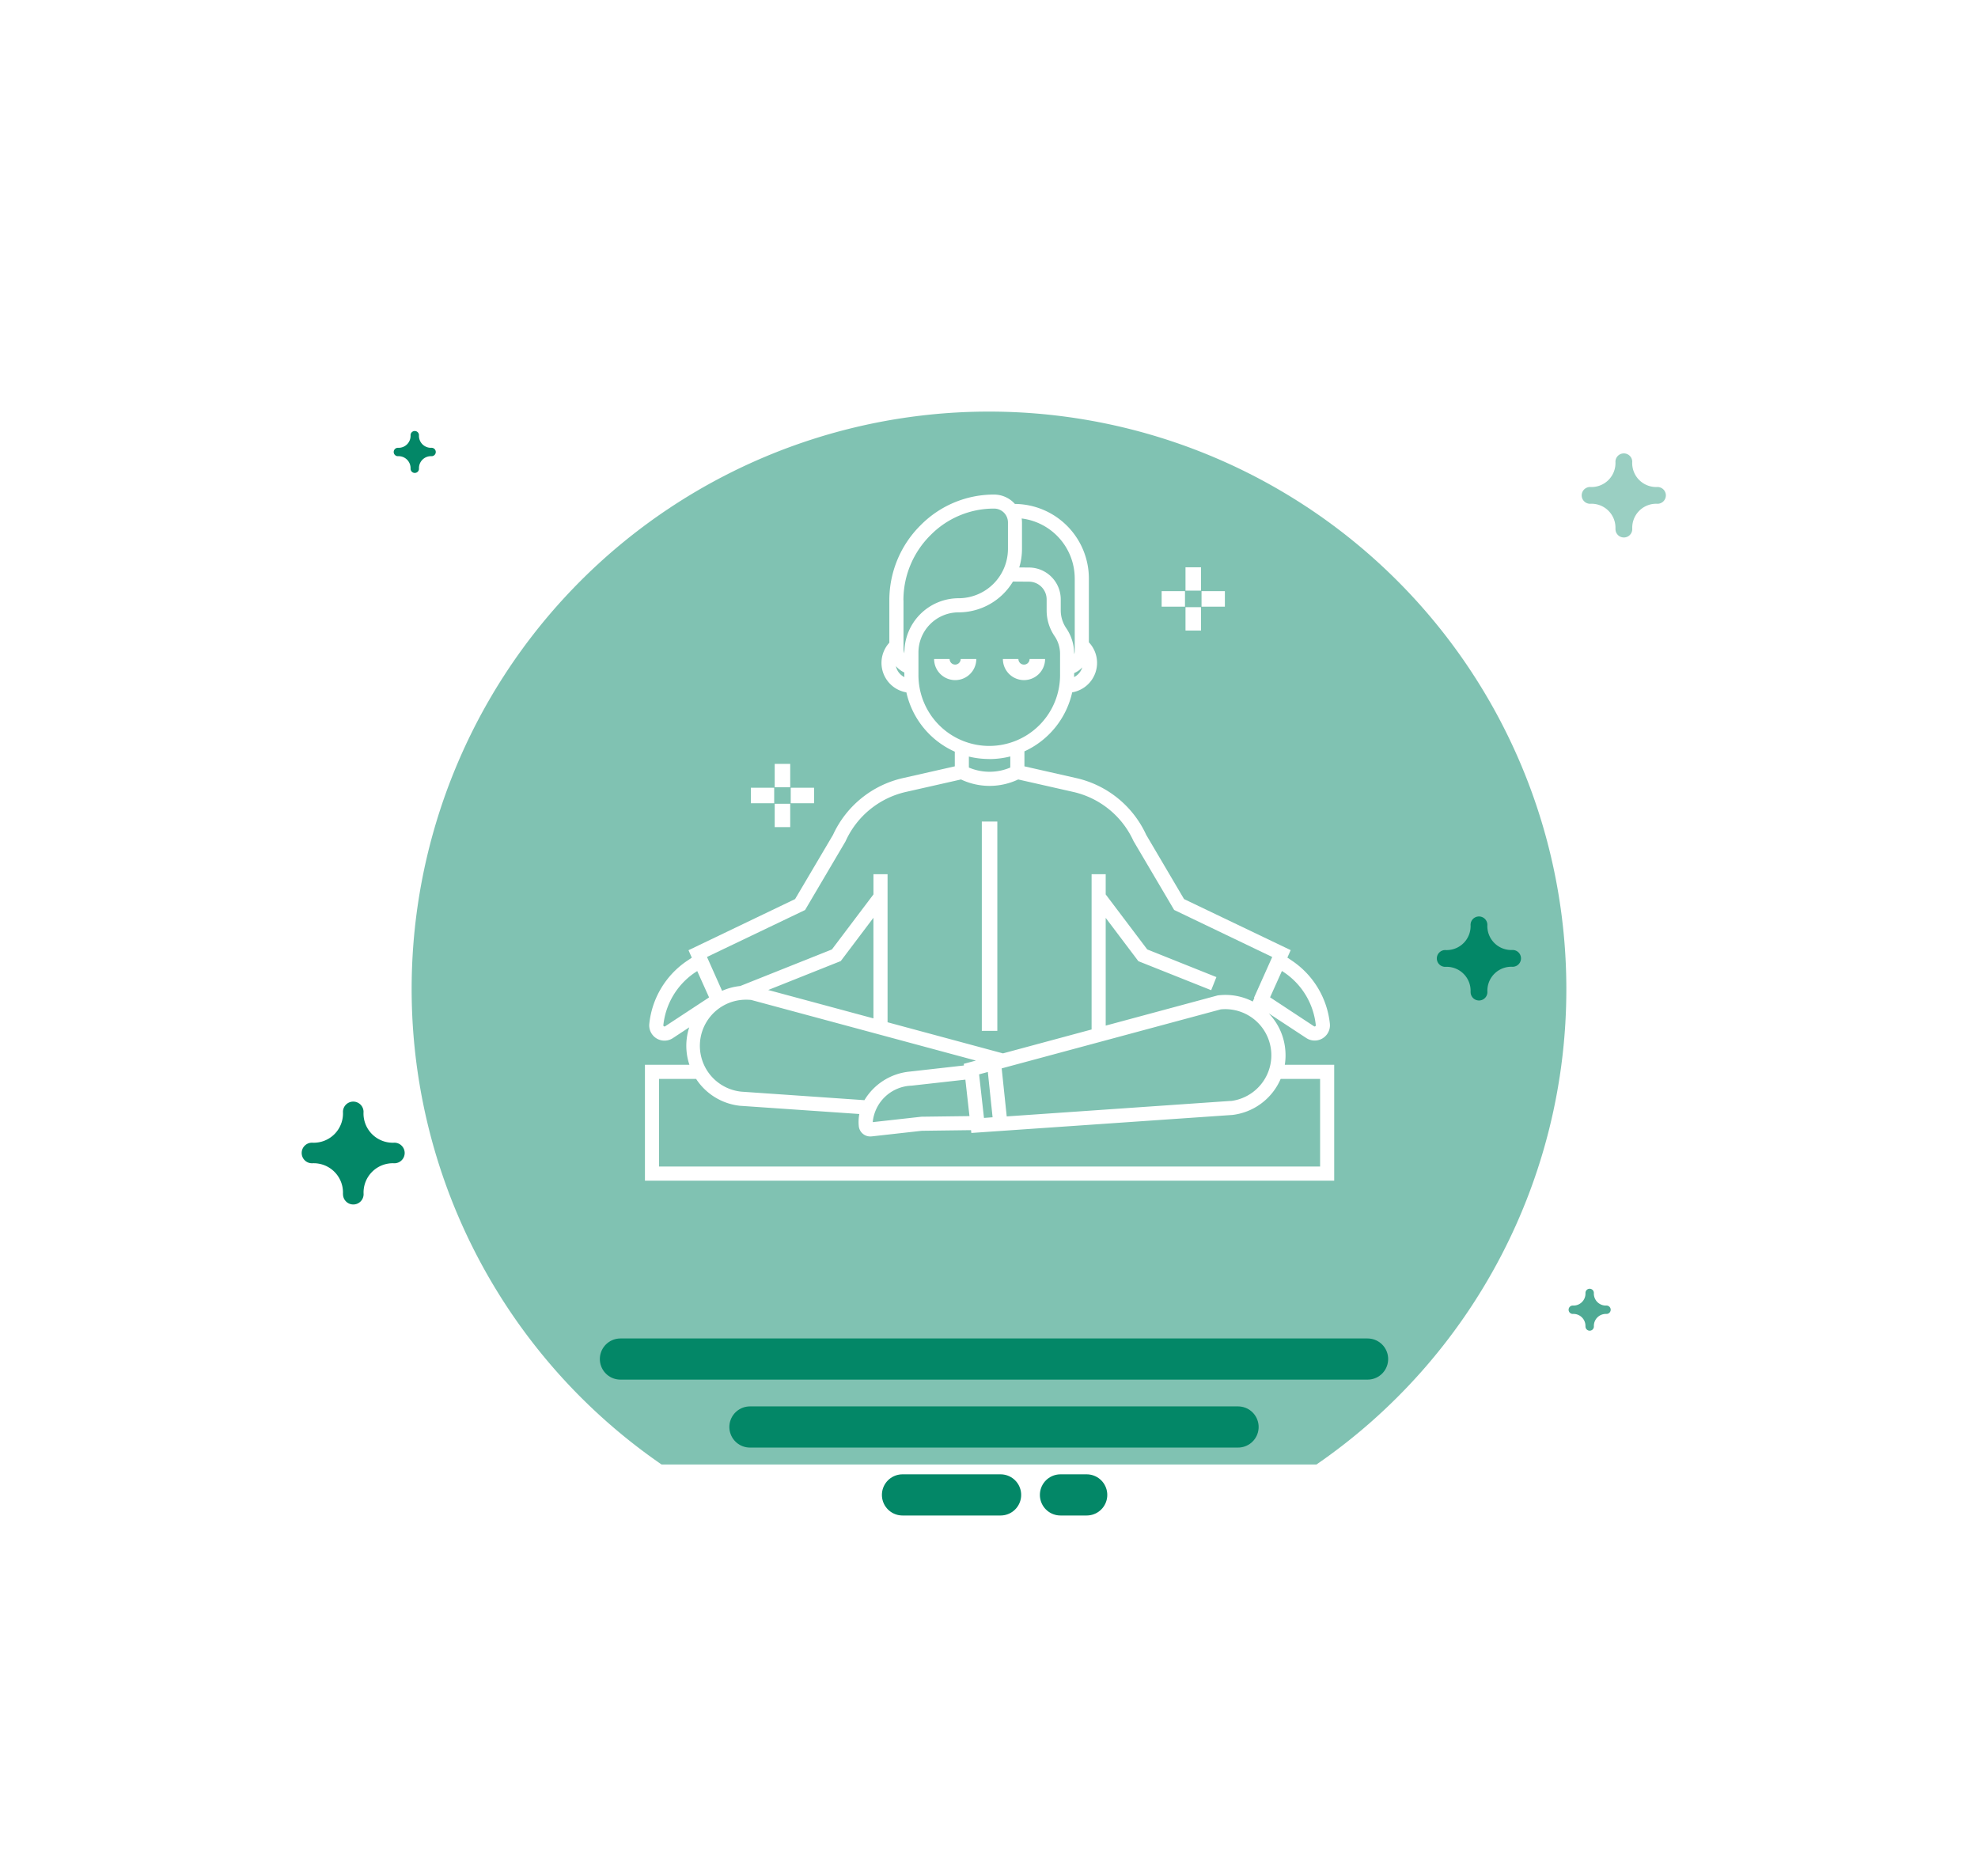 <svg xmlns="http://www.w3.org/2000/svg" xmlns:xlink="http://www.w3.org/1999/xlink" width="144.147" height="136.723" viewBox="0 0 144.147 136.723">
  <defs>
    <filter id="Path_1276" x="0" y="0" width="144.147" height="136.723" filterUnits="userSpaceOnUse">
      <feOffset dy="8" input="SourceAlpha"/>
      <feGaussianBlur stdDeviation="10" result="blur"/>
      <feFlood flood-color="#76c0b2"/>
      <feComposite operator="in" in2="blur"/>
      <feComposite in="SourceGraphic"/>
    </filter>
  </defs>
  <g id="stars" transform="translate(22 22)">
    <g transform="matrix(1, 0, 0, 1, -22, -22)" filter="url(#Path_1276)">
      <path id="Path_1276-2" data-name="Path 1276" d="M88.647,45.765A42.074,42.074,0,1,0,22.714,80.413H70.435A42.02,42.02,0,0,0,88.647,45.765Z" transform="translate(25.5 18.31)" fill="rgba(3,135,103,0.5)"/>
    </g>
    <path id="Path_1594" data-name="Path 1594" d="M0,0H54.448" transform="translate(23.214 77.037)" fill="none" stroke="#038767" stroke-linecap="round" stroke-width="3"/>
    <line id="Line_120" data-name="Line 120" x2="35.571" transform="translate(32.652 81.988)" fill="none" stroke="#038767" stroke-linecap="round" stroke-linejoin="round" stroke-width="3"/>
    <line id="Line_121" data-name="Line 121" x2="7.149" transform="translate(43.769 86.938)" fill="none" stroke="#038767" stroke-linecap="round" stroke-linejoin="round" stroke-width="3"/>
    <line id="Line_122" data-name="Line 122" x2="1.911" transform="translate(55.282 86.938)" fill="none" stroke="#038767" stroke-linecap="round" stroke-linejoin="round" stroke-width="3"/>
    <path id="Path_1281" data-name="Path 1281" d="M46.2,19.072" transform="translate(25.963 4.775)" fill="none" stroke="#2d346a" stroke-linecap="round" stroke-linejoin="round" stroke-width="6"/>
    <path id="Path_1282" data-name="Path 1282" d="M62.448,16.212a1.746,1.746,0,0,0-1.836-1.839h-.018a.612.612,0,0,1,.015-1.224,1.746,1.746,0,0,0,1.839-1.836.612.612,0,0,1,1.224,0,1.746,1.746,0,0,0,1.839,1.836.612.612,0,0,1,0,1.224,1.745,1.745,0,0,0-1.836,1.836v0s0,.009,0,.009v.006a.612.612,0,0,1-1.224-.015Z" transform="translate(33.277 0.339)" fill="#038767" opacity="0.4"/>
    <path id="Path_1283" data-name="Path 1283" d="M59.724,50.805a.873.873,0,0,0-.918-.92H58.8a.306.306,0,0,1,.006-.612.873.873,0,0,0,.92-.918.306.306,0,0,1,.612,0,.873.873,0,0,0,.92.918.306.306,0,0,1,0,.612.872.872,0,0,0-.918.918v0a.015.015,0,0,1,0,0h0v0a.306.306,0,0,1-.612-.008Z" transform="translate(33.815 23.865)" fill="#038767" opacity="0.7"/>
    <path id="Path_1284" data-name="Path 1284" d="M6.724,15.178a.873.873,0,0,0-.918-.92H5.8a.306.306,0,0,1,.006-.612.873.873,0,0,0,.919-.918.306.306,0,1,1,.612,0,.873.873,0,0,0,.919.918.306.306,0,0,1,0,.612.872.872,0,0,0-.918.918v0a.015.015,0,0,1,0,0h0v0a.306.306,0,0,1-.612-.008Z" transform="translate(1.195 -3.014)" fill="#038767"/>
    <path id="Path_1285" data-name="Path 1285" d="M2.992,48.76A2.133,2.133,0,0,0,.748,46.512H.726a.748.748,0,0,1,.019-1.5,2.133,2.133,0,0,0,2.248-2.244.748.748,0,1,1,1.5,0,2.133,2.133,0,0,0,2.248,2.244.748.748,0,0,1,0,1.5,2.133,2.133,0,0,0-2.244,2.244v0c0,.006,0,.011,0,.011v.007a.748.748,0,0,1-1.5-.019Z" transform="translate(0 16.259)" fill="#038767"/>
    <path id="Path_1286" data-name="Path 1286" d="M55.548,38.268a1.746,1.746,0,0,0-1.836-1.839h-.018a.612.612,0,0,1,.015-1.224,1.746,1.746,0,0,0,1.839-1.836.612.612,0,1,1,1.224,0A1.746,1.746,0,0,0,58.611,35.2a.612.612,0,0,1,0,1.224,1.745,1.745,0,0,0-1.836,1.836v0s0,.009,0,.009v.006a.612.612,0,0,1-1.224-.015Z" transform="translate(29.62 12.028)" fill="#038767"/>
    <g id="Group_2276" data-name="Group 2276" transform="translate(-399.271 -409.461)">
      <g id="Group_2269" data-name="Group 2269" transform="translate(424.271 423.5)">
        <path id="Path_15942" data-name="Path 15942" d="M58.39,53.214a4.353,4.353,0,0,0-1.2-2.558l2.74,1.8a1.113,1.113,0,0,0,1.719-1.047,6.32,6.32,0,0,0-2.762-4.589l-.335-.226.242-.543L51.023,42.33l-2.759-4.682a7.4,7.4,0,0,0-5.074-4.13l-3.8-.861V31.565a6.21,6.21,0,0,0,3.481-4.3,2.179,2.179,0,0,0,1.216-3.646V18.967a5.439,5.439,0,0,0-5.391-5.432,2.042,2.042,0,0,0-1.522-.683h-.02a7.5,7.5,0,0,0-5.321,2.226,7.69,7.69,0,0,0-2.287,5.476v3.093a2.179,2.179,0,0,0,1.241,3.62,6.209,6.209,0,0,0,3.529,4.321v1.069l-3.8.861a7.4,7.4,0,0,0-5.074,4.13L22.677,42.33l-7.768,3.727.242.543-.335.225a6.32,6.32,0,0,0-2.762,4.589,1.111,1.111,0,0,0,1.719,1.047l1.19-.784a4.411,4.411,0,0,0-.187.867,4.362,4.362,0,0,0,.2,1.862H11.735v8.445h50.23V54.406h-3.6A4.376,4.376,0,0,0,58.39,53.214Zm-3.976,3.825L38.1,58.168l-.367-3.5,15.964-4.3a3.359,3.359,0,0,1,.72,6.679ZM35.385,58.145l-3.5.045-3.55.395a2.941,2.941,0,0,1,2.828-2.658l3.924-.439ZM31.05,54.9a4.326,4.326,0,0,0-3.32,2.084l-8.978-.621a3.359,3.359,0,0,1,.38-6.7c.114,0,.229.006.341.017l16.38,4.418-.884.238.013.12Zm-2.663-3.876-7.669-2.068,5.288-2.109,2.38-3.154Zm8.055,7.254-.355-3.175.637-.172.346,3.3Zm24.181-6.76a.085.085,0,0,1-.131.08l-3.2-2.108.863-1.92.155.1A5.294,5.294,0,0,1,60.624,51.522ZM43.009,26.152c0-.072.005-.144.005-.217v-.072a1.772,1.772,0,0,0,.591-.418A1.156,1.156,0,0,1,43.009,26.152Zm.048-7.185v5.271a.731.731,0,0,1-.042.245v-.019a3.32,3.32,0,0,0-.578-1.876,2.3,2.3,0,0,1-.4-1.3v-.8a2.321,2.321,0,0,0-2.315-2.319l-.71-.005a4.609,4.609,0,0,0,.2-1.354V14.886a2.011,2.011,0,0,0-.023-.291A4.411,4.411,0,0,1,43.056,18.967ZM30.572,20.553A6.668,6.668,0,0,1,32.557,15.8a6.478,6.478,0,0,1,4.6-1.926h.028a1.009,1.009,0,0,1,1.005,1.007v1.926a3.6,3.6,0,0,1-3.595,3.6,3.957,3.957,0,0,0-3.952,3.952v.055a.912.912,0,0,1-.066-.343V20.553Zm-.549,4.8a1.919,1.919,0,0,0,.616.467v.118c0,.073,0,.145.006.217A1.156,1.156,0,0,1,30.023,25.349Zm1.644.586V24.36a2.927,2.927,0,0,1,2.924-2.924,4.625,4.625,0,0,0,3.963-2.244l1.164.008a1.292,1.292,0,0,1,1.291,1.291v.8a3.321,3.321,0,0,0,.578,1.876,2.3,2.3,0,0,1,.4,1.3v1.471a5.16,5.16,0,1,1-10.319,0Zm5.16,6.188a6.179,6.179,0,0,0,1.533-.192v.81a3.861,3.861,0,0,1-3.018,0v-.8A6.173,6.173,0,0,0,36.826,32.122Zm-13.422,11,2.932-4.976.026-.05a6.369,6.369,0,0,1,4.376-3.576l4.029-.912a4.869,4.869,0,0,0,4.168,0l4.029.913A6.37,6.37,0,0,1,47.339,38.1L50.3,43.121l7.149,3.429L56.12,49.52l.028.012-.118.263a4.357,4.357,0,0,0-2.487-.453l-.039,0-8.191,2.209V43.7l2.38,3.155L53,48.97l.381-.955L48.341,46,45.313,41.99V40.517H44.285V51.833l-6.459,1.742-8.41-2.268V40.517H28.388V41.99L25.36,46l-6.683,2.666a4.363,4.363,0,0,0-1.32.35l-1.1-2.468ZM13.208,51.6a.085.085,0,0,1-.131-.08,5.293,5.293,0,0,1,2.314-3.844l.155-.1.863,1.92Zm47.729,3.832v6.389H12.763V55.434h2.7a4.38,4.38,0,0,0,3.181,1.958l8.714.6a3.1,3.1,0,0,0-.035.918.838.838,0,0,0,.853.718.963.963,0,0,0,.1-.006l3.641-.407,3.582-.046.023.205L54.5,58.064l.022,0a4.389,4.389,0,0,0,3.541-2.628h2.877Z" transform="translate(-11.735 -12.851)" fill="#fff"/>
        <path id="Path_15943" data-name="Path 15943" d="M219.4,130.162a.408.408,0,0,1-.407-.407h-1.13a1.537,1.537,0,1,0,3.075,0H219.8A.408.408,0,0,1,219.4,130.162Z" transform="translate(-196.79 -117.77)" fill="#fff"/>
        <path id="Path_15944" data-name="Path 15944" d="M268.472,131.292a1.539,1.539,0,0,0,1.538-1.537h-1.13a.407.407,0,1,1-.815,0h-1.13A1.539,1.539,0,0,0,268.472,131.292Z" transform="translate(-240.849 -117.77)" fill="#fff"/>
        <rect id="Rectangle_327" data-name="Rectangle 327" width="1.13" height="15.252" transform="translate(24.55 23.83)" fill="#fff"/>
        <g id="Group_2268" data-name="Group 2268" transform="translate(7.718 5.301)">
          <rect id="Rectangle_328" data-name="Rectangle 328" width="1.13" height="1.701" transform="translate(31.676 0)" fill="#fff"/>
          <rect id="Rectangle_329" data-name="Rectangle 329" width="1.13" height="1.701" transform="translate(31.676 2.907)" fill="#fff"/>
          <rect id="Rectangle_330" data-name="Rectangle 330" width="1.701" height="1.13" transform="translate(29.937 1.739)" fill="#fff"/>
          <rect id="Rectangle_331" data-name="Rectangle 331" width="1.701" height="1.13" transform="translate(32.844 1.739)" fill="#fff"/>
          <rect id="Rectangle_332" data-name="Rectangle 332" width="1.13" height="1.701" transform="translate(1.739 14.326)" fill="#fff"/>
          <rect id="Rectangle_333" data-name="Rectangle 333" width="1.13" height="1.701" transform="translate(1.739 17.233)" fill="#fff"/>
          <rect id="Rectangle_334" data-name="Rectangle 334" width="1.701" height="1.13" transform="translate(0 16.065)" fill="#fff"/>
          <rect id="Rectangle_335" data-name="Rectangle 335" width="1.701" height="1.13" transform="translate(2.907 16.065)" fill="#fff"/>
        </g>
      </g>
    </g>
  </g>
</svg>
